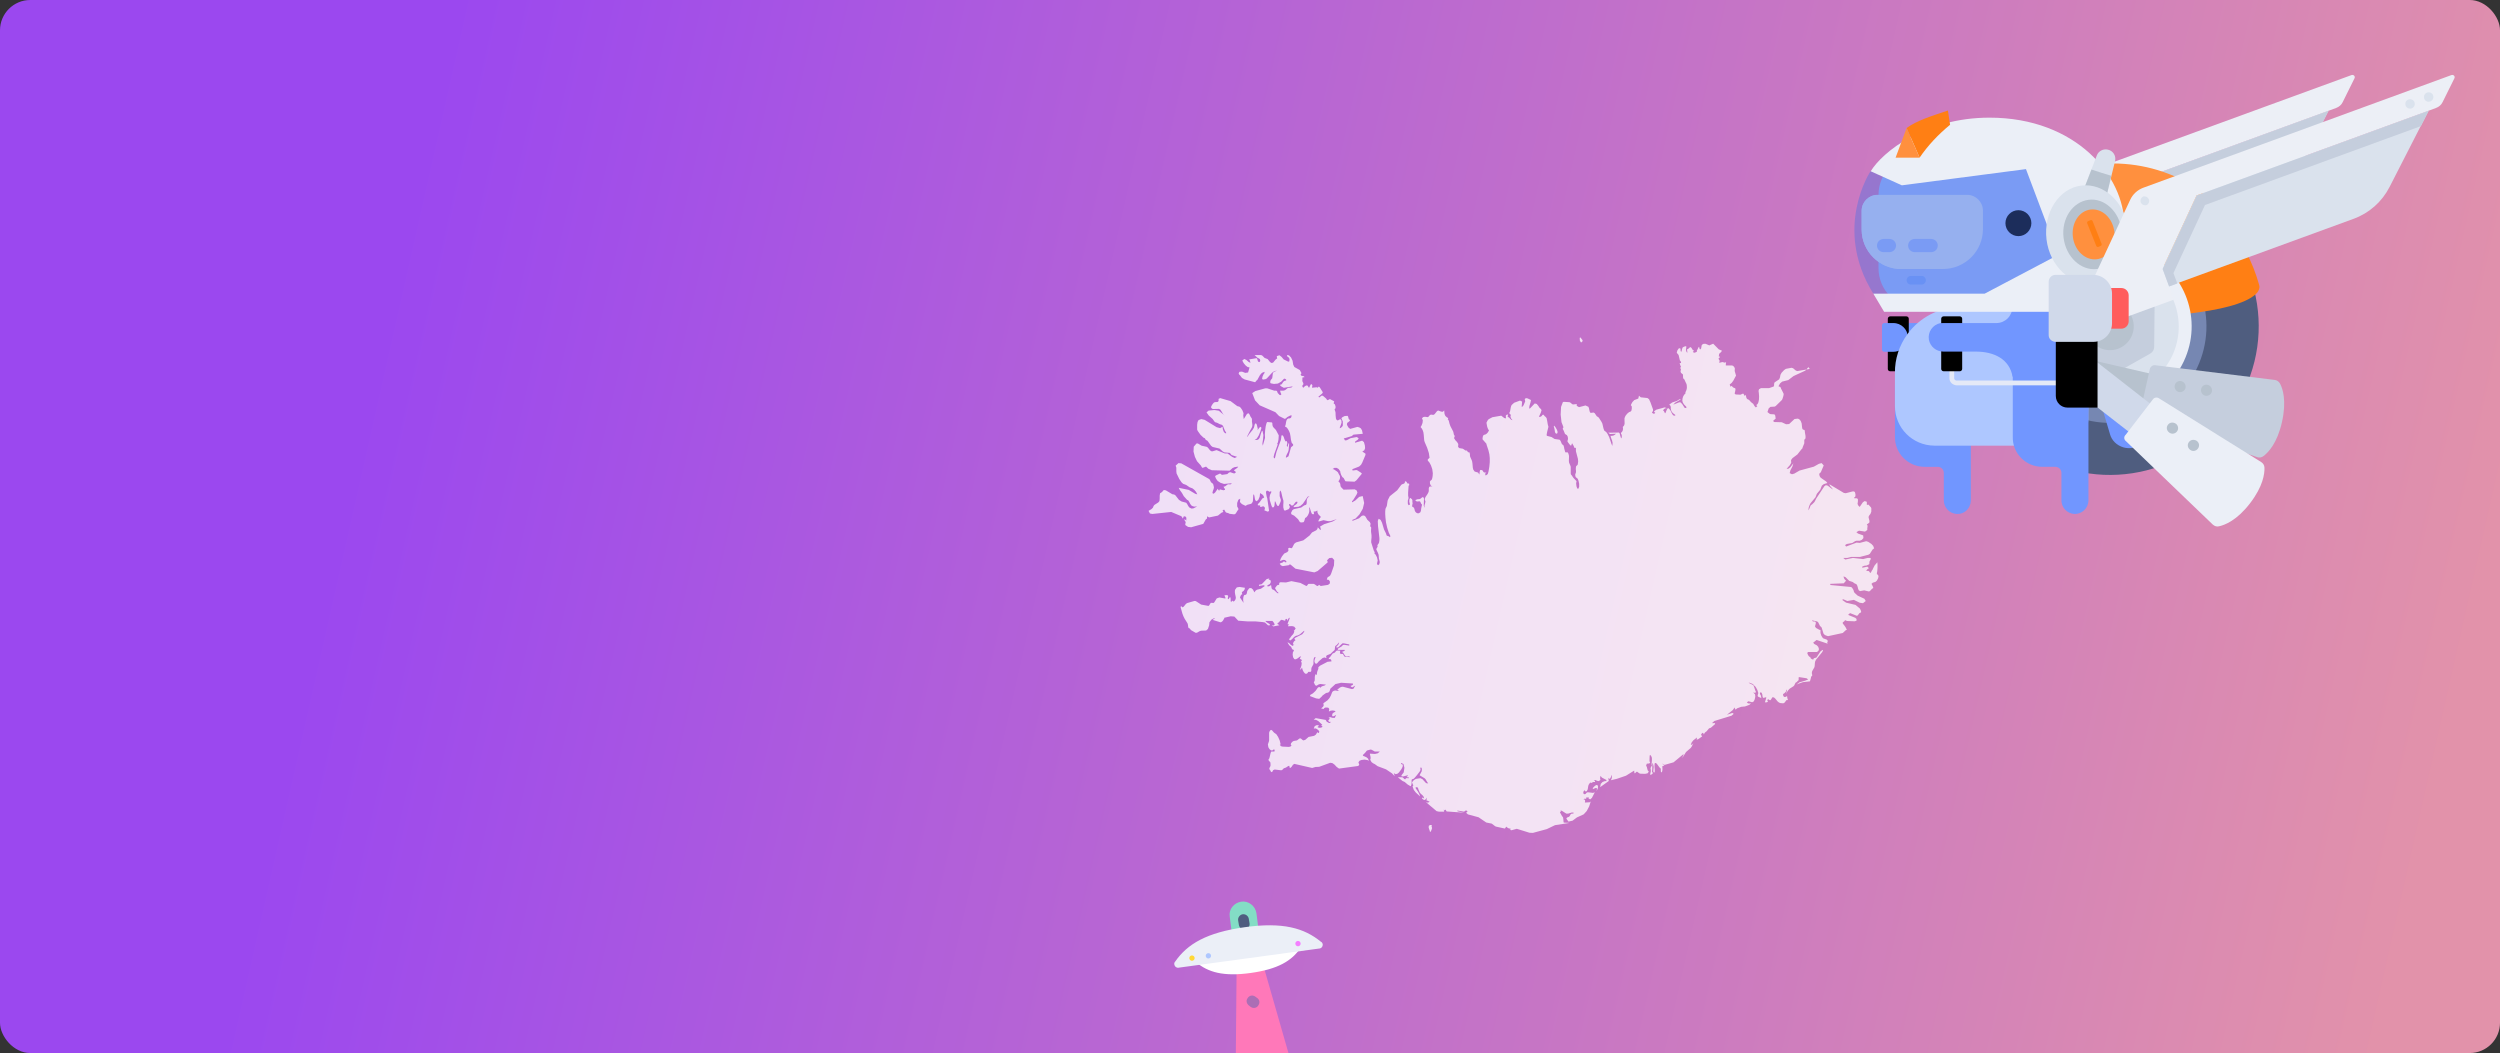 <svg width="660" height="278" viewBox="0 0 660 278" fill="none" xmlns="http://www.w3.org/2000/svg">
<rect x="0" y="0" width="660" height="278" fill="#333333" stroke="none"/>
<g clip-path="url(#clip0_2040_22903)">
<rect width="660" height="278" rx="8" fill="url(#paint0_linear_2040_22903)"/>
<path d="M333.508 254.85L326.462 255.756L326.261 278H340.151L333.508 254.85Z" fill="#FF78B9"/>
<path d="M330.185 256.864C322.938 257.87 318.912 256.662 315.792 254.045C315.49 253.743 315.389 253.341 315.691 252.938C315.792 252.737 315.993 252.636 316.194 252.636L342.666 249.113C343.069 249.013 343.472 249.315 343.472 249.717C343.472 249.918 343.472 250.12 343.371 250.22C341.056 253.643 337.432 255.857 330.185 256.864Z" fill="white"/>
<path d="M327.67 238.041C329.582 237.739 331.394 239.148 331.696 241.06L332.401 246.596L325.355 247.502L324.65 241.966C324.348 240.054 325.757 238.343 327.67 238.041Z" fill="#83DDC5"/>
<path d="M328.071 241.362C328.877 241.261 329.581 241.865 329.682 242.569L329.883 243.777C329.984 244.583 329.481 245.287 328.675 245.388C327.87 245.488 327.166 244.884 327.065 244.18L326.864 242.972C326.763 242.167 327.367 241.462 328.071 241.362Z" fill="#4F5D7F"/>
<path d="M328.575 244.785C318.51 246.194 313.477 249.214 310.256 253.844C309.854 254.247 309.954 254.851 310.357 255.253C310.659 255.454 310.961 255.555 311.263 255.454L348.203 250.422C348.807 250.422 349.209 249.918 349.209 249.415C349.209 249.113 349.008 248.711 348.706 248.61C344.277 244.986 338.641 243.376 328.575 244.785Z" fill="#EBEFF7"/>
<path d="M314.684 253.642C315.073 253.642 315.388 253.326 315.388 252.937C315.388 252.548 315.073 252.232 314.684 252.232C314.294 252.232 313.979 252.548 313.979 252.937C313.979 253.326 314.294 253.642 314.684 253.642Z" fill="#FFD836"/>
<path d="M319.013 253.038C319.402 253.038 319.718 252.723 319.718 252.333C319.718 251.944 319.402 251.629 319.013 251.629C318.624 251.629 318.309 251.944 318.309 252.333C318.309 252.723 318.624 253.038 319.013 253.038Z" fill="#AEC7FF"/>
<path d="M342.667 249.817C343.056 249.817 343.372 249.502 343.372 249.113C343.372 248.724 343.056 248.408 342.667 248.408C342.278 248.408 341.962 248.724 341.962 249.113C341.962 249.502 342.278 249.817 342.667 249.817Z" fill="#F47FFF"/>
<path opacity="0.45" d="M329.382 263.506C329.785 262.802 330.691 262.601 331.395 263.104L331.798 263.406C332.502 263.808 332.704 264.714 332.2 265.419C331.798 266.123 330.892 266.325 330.187 265.821L329.785 265.519C329.08 265.016 328.879 264.11 329.382 263.506Z" fill="#4762B0"/>
<path fill-rule="evenodd" clip-rule="evenodd" d="M553.464 51.608L614.712 29.232L604.437 49.325C602.44 53.264 599.015 56.289 594.905 57.773L546.158 75.639L544.445 71.016L553.464 51.608Z" fill="#DAE2ED"/>
<path fill-rule="evenodd" clip-rule="evenodd" d="M539.422 49.553L620.82 19.814C621.162 19.7 621.505 19.871 621.619 20.157C621.676 20.328 621.676 20.499 621.619 20.613L618.48 26.949C618.137 27.691 617.509 28.205 616.767 28.49L614.769 29.232L553.464 51.608L544.446 71.016L546.101 75.639L547.357 79.121L526.865 86.599L523.896 78.493L535.883 52.75C536.626 51.266 537.881 50.124 539.422 49.553Z" fill="#ECEFF6"/>
<path fill-rule="evenodd" clip-rule="evenodd" d="M544.502 71.016L553.521 51.608L614.769 29.232L612.714 33.285L555.69 54.12L547.356 72.1L548.383 74.84L546.214 75.582L544.502 71.016Z" fill="#C5CEDD"/>
<path fill-rule="evenodd" clip-rule="evenodd" d="M521.612 69.36C512.365 88.939 520.699 112.285 540.278 121.589C559.857 130.894 583.203 122.503 592.507 102.924C601.811 83.345 593.42 59.999 573.842 50.695C554.206 41.562 530.917 49.896 521.612 69.36Z" fill="#4F5D7F"/>
<path fill-rule="evenodd" clip-rule="evenodd" d="M534 75.297C528.006 88.026 533.429 103.209 546.158 109.203C558.887 115.196 574.07 109.773 580.064 97.044C586.057 84.315 580.635 69.132 567.906 63.138C555.234 57.202 540.107 62.625 534 75.297Z" fill="#7687B2"/>
<path fill-rule="evenodd" clip-rule="evenodd" d="M530.86 55.147C530.802 61.141 546.557 75.81 556.888 83.916C566.421 83.973 590.052 83.002 595.589 77.58C596.103 77.123 596.446 76.495 596.503 75.81C596.503 75.582 596.446 75.354 596.388 75.125C593.078 63.31 585.315 54.005 574.584 48.925C561.055 42.475 544.959 44.302 531.487 53.777C531.088 54.062 530.86 54.576 530.86 55.147Z" fill="#FF7F14"/>
<path fill-rule="evenodd" clip-rule="evenodd" d="M556.204 85.914C556.204 85.914 593.877 63.31 590.053 58.63C586.114 53.778 581.091 49.839 575.44 47.156C560.199 39.907 543.36 43.047 530.403 52.179C521.27 58.63 556.204 85.914 556.204 85.914Z" fill="#FF903E"/>
<path fill-rule="evenodd" clip-rule="evenodd" d="M537.539 76.952C532.459 87.74 537.025 100.583 547.813 105.664C558.602 110.744 571.445 106.177 576.525 95.389C581.605 84.601 577.039 71.758 566.25 66.677C555.462 61.654 542.676 66.221 537.539 76.952Z" fill="#EBEFF7"/>
<path fill-rule="evenodd" clip-rule="evenodd" d="M540.678 78.436C536.397 87.512 540.278 98.301 549.297 102.582C558.316 106.863 569.161 102.981 573.442 93.962C577.724 84.944 573.842 74.098 564.823 69.817C555.747 65.536 544.959 69.418 540.678 78.436Z" fill="#DAE2ED"/>
<path fill-rule="evenodd" clip-rule="evenodd" d="M567.848 78.494L558.031 72.614C557.403 72.272 556.661 72.272 556.09 72.614L546.101 78.208C545.473 78.551 545.073 79.236 545.073 79.921L544.959 91.394C544.959 92.079 545.301 92.764 545.929 93.106L555.747 98.986C556.375 99.328 557.117 99.328 557.688 98.986L567.677 93.335C568.305 92.992 568.705 92.307 568.705 91.622L568.819 80.149C568.819 79.521 568.419 78.836 567.848 78.494Z" fill="#C5CEDD"/>
<path fill-rule="evenodd" clip-rule="evenodd" d="M551.352 83.516C549.868 86.656 551.238 90.366 554.377 91.85C557.517 93.334 561.227 91.964 562.711 88.825C564.195 85.685 562.825 81.975 559.743 80.491C556.603 79.064 552.836 80.377 551.352 83.516Z" fill="#B7C2CE"/>
<path fill-rule="evenodd" clip-rule="evenodd" d="M508.141 123.245H511.566C512.422 123.245 513.164 123.93 513.164 124.843V131.978C513.107 133.919 514.591 135.574 516.589 135.689C518.587 135.803 520.185 134.262 520.299 132.264C520.299 132.15 520.299 132.093 520.299 131.978V101.954C520.299 99.785 518.587 97.958 516.361 97.958C516.361 97.958 516.361 97.958 516.304 97.958H504.202C502.033 97.958 500.264 99.728 500.264 101.897C500.264 101.897 500.264 101.897 500.264 101.954V115.311C500.207 119.706 503.746 123.245 508.141 123.245ZM499.921 85.286H506.771C506.771 87.798 506.771 90.309 506.771 92.821H500.036C500.093 90.366 500.093 87.798 499.921 85.286Z" fill="#7196FF"/>
<path fill-rule="evenodd" clip-rule="evenodd" d="M502.377 101.725H531.26C531.602 101.725 531.888 101.44 531.888 101.097C531.888 100.755 531.602 100.469 531.26 100.469H502.377C502.034 100.469 501.749 100.184 501.749 99.841V95.218C501.749 94.875 501.464 94.59 501.121 94.59C500.779 94.59 500.493 94.875 500.493 95.218V99.841C500.55 100.869 501.349 101.725 502.377 101.725Z" fill="#E4E9F7"/>
<path fill-rule="evenodd" clip-rule="evenodd" d="M499.009 98.015H503.29C503.633 98.015 503.918 97.73 503.918 97.387V84.144C503.918 83.802 503.633 83.517 503.29 83.517H499.009C498.667 83.517 498.381 83.802 498.381 84.144V97.387C498.381 97.73 498.61 98.015 499.009 98.015C498.952 98.015 498.952 98.015 499.009 98.015Z" fill="black"/>
<path fill-rule="evenodd" clip-rule="evenodd" d="M499.979 85.286H497.468C497.125 85.286 496.84 85.572 496.84 85.914C496.84 88.026 496.84 90.138 496.84 92.25C496.84 92.593 497.125 92.878 497.468 92.878H499.808C501.692 92.878 503.29 91.565 503.632 89.738C503.975 87.683 502.605 85.743 500.55 85.343C500.379 85.343 500.151 85.286 499.979 85.286Z" fill="#7196FF"/>
<path fill-rule="evenodd" clip-rule="evenodd" d="M513.107 98.015H517.388C517.731 98.015 518.016 97.73 518.016 97.387V84.144C518.016 83.802 517.731 83.517 517.388 83.517H513.107C512.765 83.517 512.479 83.802 512.479 84.144V97.387C512.479 97.73 512.765 98.015 513.107 98.015Z" fill="black"/>
<path fill-rule="evenodd" clip-rule="evenodd" d="M503.575 88.198C506.829 83.745 512.023 81.062 517.56 81.062H540.963C546.671 81.12 551.295 85.743 551.295 91.508V110.688C551.295 114.512 548.213 117.651 544.388 117.651H510.653C504.888 117.594 500.265 112.971 500.265 107.206V98.472C500.208 94.762 501.406 91.166 503.575 88.198Z" fill="#AEC7FF"/>
<path fill-rule="evenodd" clip-rule="evenodd" d="M533.885 81.062H540.906C546.671 81.12 551.295 85.743 551.295 91.508V108.176C551.295 112 548.213 115.14 544.388 115.14H533.828C533.999 103.838 533.999 92.422 533.885 81.062ZM556.147 105.893L563.453 108.062C566.25 108.861 567.848 111.715 567.049 114.512C566.25 117.309 563.396 118.907 560.599 118.108C558.83 117.594 557.46 116.281 557.003 114.512L554.834 107.206C554.663 106.692 554.948 106.064 555.462 105.893C555.69 105.836 555.918 105.836 556.147 105.893Z" fill="#7196FF"/>
<path fill-rule="evenodd" clip-rule="evenodd" d="M539.194 123.244H542.619C543.475 123.244 544.217 123.929 544.217 124.842V131.977C544.16 133.918 545.644 135.574 547.642 135.688C549.583 135.745 551.238 134.261 551.352 132.263C551.352 132.149 551.352 132.092 551.352 131.977V96.359C551.352 94.19 549.583 92.363 547.414 92.363H535.312C533.143 92.363 531.374 94.19 531.374 96.359V115.31C531.26 119.705 534.799 123.244 539.194 123.244Z" fill="#7196FF"/>
<path fill-rule="evenodd" clip-rule="evenodd" d="M516.532 101.725H545.415C545.758 101.725 546.043 101.439 546.043 101.097C546.043 100.755 545.758 100.469 545.415 100.469H516.532C516.19 100.469 515.904 100.184 515.904 99.841V95.218C515.961 94.875 515.676 94.59 515.333 94.533C514.991 94.476 514.706 94.761 514.648 95.103C514.648 95.161 514.648 95.161 514.648 95.218V99.841C514.648 100.869 515.505 101.668 516.532 101.725Z" fill="#E4E9F7"/>
<path fill-rule="evenodd" clip-rule="evenodd" d="M513.107 98.015H517.388C517.731 98.015 518.016 97.73 518.016 97.387V84.144C518.016 83.802 517.731 83.517 517.388 83.517H513.107C512.765 83.517 512.479 83.802 512.479 84.144V97.387C512.479 97.73 512.765 98.015 513.107 98.015Z" fill="black"/>
<path fill-rule="evenodd" clip-rule="evenodd" d="M512.937 85.287H527.036C529.376 85.287 531.26 83.403 531.26 81.062H540.108V99.443H531.317C530.518 94.819 526.465 92.821 521.613 92.821H513.051C511.168 92.821 509.569 91.508 509.227 89.682C508.884 87.627 510.254 85.686 512.309 85.287C512.48 85.344 512.709 85.287 512.937 85.287Z" fill="#7196FF"/>
<path fill-rule="evenodd" clip-rule="evenodd" d="M545.359 81.29H513.166C507.4 81.29 502.72 76.61 502.72 70.844V51.437C502.777 45.672 507.4 40.991 513.166 40.991H545.359C551.124 40.991 555.748 45.672 555.805 51.437V70.844C555.748 76.61 551.124 81.29 545.359 81.29Z" fill="#80A7FF"/>
<path fill-rule="evenodd" clip-rule="evenodd" d="M538.566 81.29H506.373C500.607 81.29 495.927 76.609 495.927 70.787V51.379C495.984 45.614 500.607 40.991 506.373 40.934H538.566C544.331 40.934 549.012 45.614 549.012 51.379V70.787C549.012 76.609 544.331 81.29 538.566 81.29Z" fill="#9CB8FF"/>
<path fill-rule="evenodd" clip-rule="evenodd" d="M552.665 68.447H544.959V49.61H552.665C556.489 49.61 559.629 52.75 559.629 56.574V61.483C559.629 65.308 556.489 68.447 552.665 68.447Z" fill="#9CB8FF"/>
<path fill-rule="evenodd" clip-rule="evenodd" d="M544.959 64.223V53.777C544.959 53.377 545.244 53.092 545.644 53.092H552.608C554.549 53.092 556.09 54.633 556.09 56.574V61.483C556.09 63.423 554.549 64.965 552.608 64.965H545.644C545.301 64.965 544.959 64.622 544.959 64.223C544.959 64.28 544.959 64.223 544.959 64.223Z" fill="#80A7FF"/>
<path fill-rule="evenodd" clip-rule="evenodd" d="M532.858 62.339C530.974 62.339 529.433 60.798 529.433 58.914C529.433 57.03 530.974 55.489 532.858 55.489C534.742 55.489 536.283 57.03 536.283 58.914C536.283 60.798 534.742 62.339 532.858 62.339Z" fill="black"/>
<path fill-rule="evenodd" clip-rule="evenodd" d="M495.641 51.437H519.33C521.613 51.437 523.497 53.32 523.497 55.603V60.512C523.497 66.278 518.816 70.958 513.051 71.015H501.92C496.155 71.015 491.474 66.335 491.474 60.569V55.66C491.474 53.32 493.358 51.437 495.641 51.437Z" fill="#CBDAF7"/>
<path fill-rule="evenodd" clip-rule="evenodd" d="M508.199 71.016H501.92C496.155 71.016 491.474 66.335 491.474 60.57V55.661C491.474 53.378 493.358 51.494 495.641 51.494H514.421C516.704 51.494 518.588 53.378 518.588 55.661V60.57C518.588 66.278 513.964 70.959 508.199 71.016Z" fill="#CBDAF7"/>
<path fill-rule="evenodd" clip-rule="evenodd" d="M505.402 63.082H509.911C510.881 63.139 511.623 63.938 511.566 64.909C511.509 65.822 510.824 66.507 509.911 66.564H505.402C504.431 66.507 503.689 65.708 503.746 64.737C503.803 63.824 504.488 63.139 505.402 63.082ZM497.182 63.082H498.894C499.865 63.139 500.607 63.938 500.55 64.909C500.493 65.822 499.808 66.507 498.894 66.564H497.182C496.211 66.507 495.469 65.708 495.527 64.737C495.584 63.824 496.326 63.139 497.182 63.082Z" fill="#9CB8FF"/>
<path fill-rule="evenodd" clip-rule="evenodd" d="M507.286 75.126H504.489C503.861 75.126 503.348 74.612 503.348 73.984C503.348 73.356 503.861 72.843 504.489 72.843H507.286C507.914 72.843 508.428 73.356 508.428 73.984C508.428 74.612 507.914 75.126 507.286 75.126Z" fill="#80A7FF"/>
<path opacity="0.4" fill-rule="evenodd" clip-rule="evenodd" d="M493.815 45.215C493.815 45.215 483.768 60.227 494.557 77.522L500.664 81.061L540.05 79.349L549.64 66.563L540.05 40.934H506.372L493.815 45.215Z" fill="#4871E5"/>
<path fill-rule="evenodd" clip-rule="evenodd" d="M525.209 31.06C548.155 31.06 560.827 46.586 560.827 59.429C560.827 72.272 545.815 73.414 542.276 64.338L534.855 44.645L502.091 48.926L493.871 45.216C496.896 40.193 508.198 31.06 525.209 31.06Z" fill="#EBEFF7"/>
<path fill-rule="evenodd" clip-rule="evenodd" d="M544.73 66.564L523.953 77.523H494.556L497.41 82.318H545.301L549.468 72.842L544.73 66.564Z" fill="#EBEFF7"/>
<path fill-rule="evenodd" clip-rule="evenodd" d="M549.525 51.494L555.69 53.435L558.373 42.532C558.715 41.162 557.859 39.792 556.489 39.507C555.291 39.222 554.035 39.849 553.578 40.991L549.525 51.494Z" fill="#DAE2ED"/>
<path fill-rule="evenodd" clip-rule="evenodd" d="M557.403 46.414L555.69 53.492L549.525 51.551L552.151 44.759C553.864 45.33 555.633 45.9 557.403 46.414Z" fill="#B7C2CE"/>
<path fill-rule="evenodd" clip-rule="evenodd" d="M545.872 103.209L569.846 108.746L571.901 99.613L547.927 94.076L545.872 103.209Z" fill="#B7C2CE"/>
<path fill-rule="evenodd" clip-rule="evenodd" d="M565.794 110.344L595.875 120.676C596.446 120.904 597.074 120.79 597.588 120.391C598.844 119.42 601.184 117.023 602.44 111.429C603.695 105.835 602.668 102.638 601.926 101.268C601.641 100.755 601.127 100.355 600.499 100.298L568.933 96.416C568.305 96.359 567.734 96.759 567.563 97.387L564.995 108.917C564.88 109.545 565.223 110.116 565.794 110.344Z" fill="#C5CEDD"/>
<path fill-rule="evenodd" clip-rule="evenodd" d="M574.127 101.725C573.956 102.524 574.47 103.323 575.212 103.494C576.011 103.666 576.81 103.152 576.981 102.41C577.153 101.611 576.639 100.812 575.897 100.64C575.098 100.412 574.299 100.926 574.127 101.725ZM581.091 102.695C580.92 103.494 581.434 104.294 582.176 104.465C582.975 104.636 583.774 104.122 583.945 103.38C584.116 102.581 583.603 101.782 582.861 101.611C582.062 101.382 581.262 101.896 581.091 102.695C581.034 102.695 581.034 102.695 581.091 102.695Z" fill="#B7C2CE"/>
<path fill-rule="evenodd" clip-rule="evenodd" d="M546.157 101.669L565.451 116.681L571.159 109.317L551.865 94.248L546.157 101.669Z" fill="#D0D9EA"/>
<path fill-rule="evenodd" clip-rule="evenodd" d="M561.171 116.395L584.174 138.485C584.631 138.885 585.202 139.113 585.83 138.942C587.371 138.599 590.51 137.401 593.992 132.891C597.474 128.382 597.874 125.014 597.817 123.473C597.817 122.845 597.474 122.331 596.961 121.989L569.961 105.15C569.448 104.807 568.706 104.922 568.363 105.435L561.171 114.797C560.657 115.253 560.714 115.995 561.171 116.395Z" fill="#EBEFF7"/>
<path fill-rule="evenodd" clip-rule="evenodd" d="M572.357 112.113C571.844 112.741 571.958 113.655 572.643 114.168C573.271 114.682 574.184 114.568 574.698 113.94C575.211 113.312 575.097 112.399 574.469 111.885C573.727 111.371 572.814 111.485 572.357 112.113ZM577.894 116.68C577.38 117.308 577.495 118.221 578.18 118.735C578.808 119.248 579.721 119.134 580.235 118.449C580.748 117.764 580.634 116.908 579.949 116.394C579.264 115.938 578.351 116.052 577.894 116.68Z" fill="#B7C2CE"/>
<path fill-rule="evenodd" clip-rule="evenodd" d="M540.278 63.196C541.134 70.274 546.671 75.468 552.664 74.726C558.658 73.984 562.767 67.648 561.854 60.513C560.941 53.378 555.461 48.298 549.525 48.983C543.588 49.668 539.421 56.118 540.278 63.196Z" fill="#DAE2ED"/>
<path fill-rule="evenodd" clip-rule="evenodd" d="M544.788 62.796C545.416 67.82 549.354 71.53 553.578 71.016C557.802 70.502 560.771 65.993 560.143 60.913C559.515 55.833 555.576 52.179 551.352 52.75C547.128 53.321 544.16 57.773 544.788 62.796Z" fill="#B7C2CE"/>
<path fill-rule="evenodd" clip-rule="evenodd" d="M547.242 62.567C547.698 66.163 550.495 68.789 553.521 68.446C556.546 68.104 558.658 64.85 558.201 61.197C557.745 57.544 554.948 54.975 551.922 55.318C548.897 55.66 546.785 58.914 547.242 62.567Z" fill="#FF903E"/>
<path fill-rule="evenodd" clip-rule="evenodd" d="M553.921 65.194L554.606 64.908C554.777 64.851 554.891 64.623 554.834 64.394L552.437 58.344C552.379 58.172 552.151 58.058 551.923 58.115L551.238 58.401C551.067 58.458 550.952 58.686 551.009 58.915L553.407 64.908C553.521 65.136 553.749 65.251 553.921 65.194Z" fill="#FF7F14"/>
<path fill-rule="evenodd" clip-rule="evenodd" d="M545.815 107.605H553.75V81.062H542.733V104.523C542.733 106.235 544.103 107.605 545.815 107.605Z" fill="black"/>
<path fill-rule="evenodd" clip-rule="evenodd" d="M579.892 51.608L641.14 29.232L630.865 49.325C628.867 53.264 625.442 56.289 621.333 57.773L572.585 75.582L570.873 70.959L579.892 51.608Z" fill="#DAE2ED"/>
<path fill-rule="evenodd" clip-rule="evenodd" d="M565.851 49.553L647.192 19.814C647.534 19.7 647.877 19.871 647.991 20.157C648.048 20.328 648.048 20.499 647.991 20.613L644.851 26.949C644.509 27.691 643.881 28.205 643.139 28.49L641.141 29.232L579.893 51.608L570.874 71.016L572.587 75.639L573.843 79.121L553.351 86.599L550.382 78.493L562.369 52.75C563.054 51.266 564.31 50.124 565.851 49.553Z" fill="#ECEFF6"/>
<path fill-rule="evenodd" clip-rule="evenodd" d="M570.931 71.016L579.949 51.608L641.197 29.232L639.142 33.285L582.119 54.12L573.785 72.1L574.812 74.84L572.643 75.639L570.931 71.016Z" fill="#C5CEDD"/>
<path fill-rule="evenodd" clip-rule="evenodd" d="M641.597 26.779C642.225 26.55 642.567 25.865 642.339 25.18C642.111 24.552 641.426 24.21 640.741 24.438C640.113 24.666 639.77 25.352 639.999 26.036C640.227 26.721 640.912 27.007 641.597 26.779ZM636.688 28.605C637.316 28.377 637.659 27.692 637.43 27.007C637.202 26.379 636.517 26.036 635.832 26.265C635.147 26.493 634.862 27.178 635.09 27.863C635.318 28.491 636.003 28.833 636.688 28.605ZM566.764 54.12C567.335 53.778 567.563 53.036 567.221 52.465C566.935 52.008 566.421 51.78 565.908 51.837C565.28 52.065 564.937 52.807 565.166 53.435C565.451 54.063 566.136 54.349 566.764 54.12Z" fill="#DAE2ED"/>
<path fill-rule="evenodd" clip-rule="evenodd" d="M547.3 86.77H560.029C561.113 86.77 561.969 85.857 561.969 84.829V77.98C561.969 76.895 561.113 76.039 560.029 76.039H547.3C546.215 76.039 545.359 76.952 545.359 77.98V84.829C545.359 85.914 546.215 86.77 547.3 86.77Z" fill="#FF5C5C"/>
<path fill-rule="evenodd" clip-rule="evenodd" d="M542.676 90.252H552.665C555.405 90.252 557.574 88.026 557.574 85.343V77.523C557.574 74.783 555.348 72.614 552.665 72.557H542.676C541.648 72.557 540.849 73.413 540.849 74.383V88.368C540.792 89.395 541.591 90.195 542.676 90.252C542.619 90.252 542.619 90.252 542.676 90.252Z" fill="#D0D9EA"/>
<path fill-rule="evenodd" clip-rule="evenodd" d="M514.25 29.175L514.821 32.942C511.739 35.454 508.999 38.365 506.773 41.618L503.348 33.798C506.088 31.8 509.855 30.659 514.25 29.175Z" fill="#FF7F14"/>
<path fill-rule="evenodd" clip-rule="evenodd" d="M506.772 41.619L503.347 33.799L500.436 41.619H506.772Z" fill="#FF903E"/>
<path opacity="0.8" d="M477.416 96.928L476.598 97.847L473.493 99.277L472.104 100.34L470.489 100.748L469.938 101.218L469.509 101.974L469.938 102.138L470.142 102.362L470.224 102.71L470.306 102.792L470.694 103.568L470.775 103.752L470.898 103.997L470.816 104.508L470.592 105.243L470.449 105.57L468.773 107.205L468.487 107.348L467.404 107.409L466.934 107.818L466.607 108.778L467.139 109.207L467.404 109.33L468.446 109.391L468.671 109.718L468.773 110.535L468.589 110.658L468.262 110.985L468.058 111.128L468.426 111.414L470.387 111.475L471.531 112.006L472.328 111.945L473.758 110.617L474.657 110.515L475.046 110.719L475.393 111.128L475.638 111.781L475.74 112.762L475.842 113.273L476.088 113.436L476.333 113.498L476.455 113.661L476.496 114.151L476.66 115.112V115.582L476.639 115.765L476.415 115.99L476.333 116.174V116.378V116.848V117.032L475.904 118.074L475.842 118.36L475.638 118.544L474.514 119.974L473.227 120.935L472.839 121.445L472.88 122.181L472.533 122.794L471.654 123.775L472.165 123.734L472.635 123.366L473.452 122.304L473.186 123.182L472.676 124.142L472.471 124.898L473.084 125.205L473.718 125.021L475.087 124.224L478.846 123.203L480.194 122.447L480.909 122.263L481.461 122.876L480.705 124.653L480.276 125.082L480.317 125.45L480.44 125.797L480.521 125.94L480.603 126.042L480.991 126.349L482.094 127.105L482.421 127.514L481.482 127.8L480.971 128.208L480.542 129.291L479.643 130.374L479.295 131.273L477.967 132.867L477.702 133.398L477.497 134.031L477.395 134.726L477.62 134.399L477.988 133.48L478.172 133.296L478.376 133.173L478.968 132.581L479.152 132.295L479.479 131.62L481.645 128.351L482.033 128.086L482.503 128.208L483.892 129.25L483.627 128.842L483.136 128.29L482.932 127.82L486.773 130.129L487.264 130.211L489.184 129.72L489.511 129.761L489.715 129.965L489.838 130.476V130.905L489.756 131.191L489.532 131.273V131.539H490.083L490.328 131.6L490.492 131.845V132.131L490.471 132.519L490.39 133.01L490.512 133.316L490.655 133.541L490.962 133.827L491.779 132.621L492.228 132.295L492.76 132.417L492.841 132.601V132.867V133.112V133.255L492.964 133.296L493.209 133.214L493.311 133.255L493.924 133.949L494.026 134.154V135.073L493.802 135.666L493.475 136.074L493.291 136.463L493.332 136.708L493.536 137.505V137.872L493.434 138.036L492.841 138.465L493.025 138.73V139.057L492.964 139.446V139.915L492.371 140.344L490.778 140.099L490.083 140.488L490.512 140.855L491.881 141.346L491.942 142.04L491.534 142.51L490.982 142.755H490.104L489.736 142.878L489 143.348L487.55 143.614L487.1 143.9L487.366 144.288L490.144 143.246L490.982 143.327L492.678 142.878L493.209 143.041L494.067 143.614L494.517 144.104L494.68 144.533L494.762 144.758L494.353 145.085L493.638 146.208L493.25 146.453L491.043 147.026H488.714L487.693 147.291H486.61L487.141 147.72L489.164 147.291L491.861 147.598L493.066 147.291H493.72L493.904 147.434L493.822 147.741L493.557 148.19L493.516 148.456V148.64V148.803L493.434 148.987L492.78 149.293L492.188 149.355L491.636 149.58V149.886L492.984 149.6L493.291 149.886V150.131L493.127 150.172L492.964 150.295L492.821 150.478L492.698 150.724H493.25L493.413 150.805L493.557 150.989L493.659 151.173L493.74 151.255L493.924 151.132L494.21 150.56L494.353 150.438L494.394 150.274L494.905 149.273L495.62 148.435L495.661 149.048V149.927L495.6 150.765L495.497 151.255V151.561L495.824 151.807L495.927 152.195L495.804 152.706L495.497 153.278L495.15 153.604L494.415 153.829L494.067 154.136L494.374 154.708L494.537 155.096L494.496 155.28L494.231 155.423L493.679 156.015L493.413 156.158L492.147 155.852L491.064 156.056L490.717 155.852L490.553 155.464L490.41 154.892L490.226 154.381L489.961 154.156L489.675 154.054L489.102 153.645L488.183 153.339L487.223 152.379L486.692 152.154L486.794 152.603L486.978 152.93L487.182 153.155L487.386 153.278L486.753 153.993L483.198 154.136V154.442L488.714 154.973L488.898 155.137L489.143 155.443L489.348 155.852L489.45 156.261L489.593 156.485L490.41 157.241L492.208 158.079L492.555 158.671L491.82 159.244L490.962 159.121L489.429 158.365L487.693 158.671L486.63 158.202L486.324 158.365L487.366 159.101L489.858 159.693L490.982 160.633L491.125 160.878L491.289 161.246L491.35 161.593L491.166 161.757L490.88 161.879L490.451 162.451L490.226 162.574L488.408 161.859L487.897 162.329L489.797 163.105L490.124 163.412V163.861L489.634 164.025L487.631 163.943L487.08 163.718L486.978 163.922L486.835 164.065L486.487 164.29V164.597L487.018 165.271L487.304 165.72L487.57 166.272L487.284 166.374L486.487 167.11L482.605 167.947L481.972 167.743L481.625 167.518L481.4 167.253L480.909 165.659L480.46 165.21L479.99 164.27L479.724 164.065L478.356 163.759L478.519 163.984L478.703 164.065H479.111L479.357 164.249V164.678L479.214 165.148L479.173 165.434L479.438 165.782L480.317 166.272L480.603 166.313V167.11L480.807 167.763L481.134 168.315L481.359 168.54L482.238 168.846L482.564 169.194L482.381 169.643L482.503 169.929L479.581 168.949L478.682 169.664L478.968 170.011L479.663 170.379L480.01 170.767L480.174 171.216V171.605L479.97 171.911L479.643 172.136H477.314L477.109 172.401L477.334 172.953L477.681 173.403H477.865L478.049 173.811L478.417 174.077H478.764L478.825 173.791L479.541 173.586L480.623 171.952L481.175 171.564L481.277 171.768L481.012 172.218L479.418 174.179L479.193 174.649L479.132 175.017L479.071 175.854L478.989 176.181L478.417 177.182L478.335 177.55V177.795L478.376 177.938L478.417 178.224V178.367L478.315 178.49L478.213 178.551L478.131 178.674L478.09 178.919L478.049 179.103L477.865 179.736L477.804 179.879L475.985 180.084L474.719 180.533L474.269 180.737L475.025 180.145L476.578 179.695L477.375 179.369L476.925 179.062L474.984 178.756L474.841 178.817V178.98V179.512L474.78 179.634L474.657 179.716L474.29 180.104L474.085 180.186L474.004 180.288L473.656 180.983L473.452 181.187L472.492 181.8L472.104 182.209L471.756 182.699L471.531 183.189L471.634 182.719L471.695 182.515L471.777 182.352V182.086H471.654L471.531 182.495L471.266 182.842L470.98 183.087L470.775 183.189L470.714 183.312L470.755 183.598L470.898 183.884L471.082 184.006L471.45 183.966L471.613 183.884L471.777 183.72L471.858 184.293L472.022 184.824H471.634L471.123 185.498L470.775 185.682L469.958 185.6L469.611 185.437L469.264 185.151L468.712 184.476L468.385 184.17L468.017 184.047L467.854 184.17L467.527 184.701L467.363 184.865L467.159 184.824L466.955 184.66L466.75 184.599L466.526 184.865L466.75 185.151L466.567 185.355L466.362 185.416H465.933L466.281 184.293V184.047L465.708 184.211H465.443L465.32 183.904L465.239 183.291L465.055 182.883L464.83 182.74L464.626 182.944V183.23L464.769 183.434L464.871 183.639L464.932 183.925L464.993 184.333L464.748 184.17L464.258 183.986L464.033 183.782V183.537L464.197 182.964L463.931 182.127L463.502 181.35L463.134 181.003L462.766 180.594L462.072 180.308L461.622 180.186L461.929 180.431L462.521 180.697L462.889 180.88L463.073 181.33L463.4 182.311L463.563 182.658L463.42 182.883L463.277 182.944L463.134 182.862L462.991 182.658V182.964L463.338 183.291L463.4 183.904L463.257 184.599L462.991 185.171L462.562 185.396L461.581 185.13L461.173 185.416L461.418 185.641L461.683 185.723H462.256L461.806 186.09L460.682 186.499L459.681 186.601L458.619 186.989L458.169 187.357L458.088 187.153L457.985 186.969L457.945 186.765L457.454 187.459L455.901 188.706L457.352 188.215L457.699 188.461L457.107 188.951L452.591 190.34L451.958 190.912H452.775V191.157L451.672 192.118L451.304 192.24L451.141 192.342L450.548 193.058L450.14 193.364L449.976 193.568L449.833 193.916L449.649 193.528L449.465 193.466L449.282 193.63L449.098 193.916V194.181H449.343V194.426L448.301 195.162L447.913 195.264L448.015 194.692L447.075 195.407L446.626 195.959L446.36 196.613H446.646L446.871 196.408L447.055 196.184L446.605 197.103L446.36 197.45L445.114 198.533L444.276 199.861L443.724 200.147L443.949 200.025L444.174 199.841L444.358 199.534L444.46 199.064L441.824 201.251L439.475 201.925L439.127 201.823L438.821 201.496L438.964 201.741L439.107 201.904L439.27 202.007H439.434L439.107 202.231L438.821 202.313L438.882 202.722V203.273L438.78 203.743L438.576 203.927L438.494 203.805L438.453 203.539V203.008L438.412 202.885L438.106 202.599L437.452 201.7L437.268 201.516L436.982 201.414L436.839 201.537L436.798 201.884V202.476L436.859 203.212V203.723L436.737 203.968L436.512 203.825L436.471 203.478L436.573 202.476L436.512 202.129L436.389 201.659L436.267 201.414L436.205 201.68V202.742L436.185 203.232L436.103 203.682L436.328 204.05L436.246 204.315L435.96 204.479L435.613 204.54L435.817 203.641V203.253L435.736 202.926L435.817 202.579L435.858 202.415L435.919 202.354L436.083 202.252V202.027L436.042 201.823H436.001L436.103 200.76V200.188L436.062 199.943L436.001 199.78L435.817 199.473L435.613 199.289L435.511 199.514L435.47 200.535V200.965L435.654 201.312L435.368 201.577H435.041L434.755 201.618L434.571 202.109L434.775 202.517L434.877 202.967L435 203.396L435.286 203.702L434.959 204.152L434.305 204.295L433.059 204.254L432.793 204.172L432.16 203.702L431.915 203.866L431.67 204.131H431.486L431.425 203.437L429.259 204.785L426.868 205.603L425.234 205.991L425.418 205.705L425.52 205.357V204.928L425.418 204.54L425.295 205.112L425.091 205.5L424.846 205.623L424.58 205.357L424.621 205.582V205.684V205.766L424.703 205.909V206.195L422.435 207.809L422.598 206.951L423.048 206.461L423.599 206.236L424.09 206.195V205.909L422.925 205.296L422.516 204.826L422.435 205.357V205.582L422.516 205.909L422.067 206.215L421.638 206.134L421.209 205.929H420.739L421.086 206.195V206.44H420.637L420.432 206.501L420.249 206.726L419.962 206.563L419.636 206.808L419.37 207.237L419.268 207.666L419.166 208.361L418.92 208.851L418.614 208.974L418.287 208.606L418.062 208.933L417.981 209.28L418.062 209.566L418.348 209.689L418.573 209.607L418.92 209.239L419.186 209.158L420.555 209.321L421.025 209.158L420.269 210.629L419.819 211.037L419.35 210.772L419.411 210.69H419.431L419.472 210.526H418.757V210.894L418.287 210.853L418.021 211.078H418.246L418.41 211.16L418.471 211.425L418.41 211.875L419.717 211.793L419.962 211.568L419.533 212.897L418.9 214.102L418.103 214.981L416.305 215.798L415.161 216.656L414.078 216.901L413.506 216.104L413.731 215.818L414.221 215.634L414.405 215.43L414.63 215.001L414.855 214.817L415.406 214.776V214.511H414.916L413.976 214.797H413.506L412.321 214.041L411.974 213.959L412.076 214.245L411.953 214.306L411.892 214.368L411.831 214.511L411.994 214.756L412.362 215.43L412.485 215.573L412.648 215.818L412.73 216.37L412.771 216.922L412.832 217.167L413.567 217.208H413.976L414.262 217.269L410.523 217.841L408.357 218.883L404.68 219.884L403.781 219.843L400.43 218.801L399.02 219.189L398.509 219.046H398.693L398.775 218.965L398.857 218.801L398.223 218.658L397.917 218.474L397.651 218.229L397.304 218.74L394.954 218.229L394.73 218.127L393.81 217.432L392.38 217.146L390.337 215.757L387.538 215.001L386.986 214.511L387.231 214.47L387.374 214.327V214.143L387.129 213.979H386.925L386.639 214.204L386.414 214.265L384.739 213.979L384.78 214.184L386.537 214.551L381.919 214.225L381.613 213.734L381.531 213.775L381.49 213.836L381.449 213.918L381.388 214L381.306 213.836L381.265 213.796L381.143 213.755L381.265 214.286H379.917L379.263 214.143L376.607 211.895L376.341 211.568L376.587 211.793L376.873 211.895L377.159 211.834L377.424 211.589L377.2 211.548L376.811 211.364L376.587 211.323L376.668 210.71L376.709 210.547L376.382 211.017L376.096 211.201L375.79 211.119L375.402 210.792V210.547L375.994 210.792L375.769 210.2L375.442 209.852L375.095 209.566L374.789 209.178L374.503 208.524L374.36 208.054L374.155 207.809L373.726 207.85V208.095L374.339 208.974L374.686 209.627L374.932 210.281L373.767 209.219L373.236 208.524L372.909 207.605L372.97 207.543L373.134 207.319L373.011 207.135L372.766 206.522L373.256 205.95L373.808 205.623L374.972 205.439L375.524 205.705L376.484 206.747L377.056 206.828L376.77 206.44L376.341 205.705L376.096 205.459L374.768 204.663L375.299 203.682L375.381 203.294L375.32 202.742L375.115 202.599L374.952 202.742L375.013 203.049V203.294L374.809 203.682L374.053 204.663L373.563 205.235L373.236 205.582L372.807 205.725L372.664 205.889V206.256V206.706L372.623 207.094L372.48 207.482L372.398 207.564L371.622 207.114L370.845 206.44L370.253 206.175L369.027 205.194H370.171L370.375 205.296L370.804 205.705H371.07L371.111 205.5L371.336 205.419L371.908 205.459V205.194H371.417V204.928H371.479H371.601H371.663V204.663L370.416 204.99L369.987 204.928V204.683L370.58 203.907L370.764 202.701L370.518 201.68L369.865 201.434V201.68L370.355 201.884L370.294 202.436L369.967 203.069L369.313 203.948L368.904 204.274L368.434 204.377L367.964 204.111L368.148 204.765L368.21 204.928L367.495 204.172L365.921 203.11L363.694 202.272L362.938 201.721L362.509 201.516L362.08 201.189L361.733 200.576L361.835 200.27V199.882L361.631 198.962L363 199.044L363.756 198.86L364.266 198.411H362.959L362.121 197.941L361.815 197.879L360.916 198.125L360.732 198.288L360.568 198.533L360.017 199.126L359.812 199.269V199.514L360.711 199.902L361.161 200.27L361.386 200.862L361.018 200.658L360.221 200.535L359.404 200.638L358.913 200.842L358.627 201.251L358.852 201.945H358.77L358.709 202.027L358.668 202.129L358.607 202.211L353.499 202.906L352.886 202.476L352.294 201.843L351.742 201.455L351.17 201.373L348.269 202.436L347.553 202.476H347.308L346.409 202.742L341.69 201.659L341.322 201.925L340.995 202.415L340.668 202.742L340.3 202.476L340.546 202.211H340.137L339.483 202.64L338.931 202.824L338.605 203.171L338.4 203.314L338.216 203.355L336.521 203.151L336.132 203.314L336.051 203.416L335.969 203.6L335.867 203.764L335.724 203.845L335.519 203.723L335.254 203.192L335.07 203.069L335.172 202.66L335.315 202.415L335.417 202.15V201.7L335.376 201.271L335.233 201.087L335.049 200.924L334.845 200.597L335.111 200.188L335.458 198.738L335.622 198.411H336.398L336.521 198.268L336.439 197.859H336.255L335.846 198.145L335.519 198.063L335.152 197.777L334.845 197.266L334.723 196.511L334.988 195.755L335.049 195.428V194.978V194.14V193.773V193.446L335.152 193.119L335.335 192.833L335.56 192.69L335.805 192.792L336.337 193.405L336.95 193.834L337.42 194.549L337.849 195.509L338.094 196.551H337.849L338.135 196.98L338.564 197.103L340.259 197.185L340.689 197.083L340.954 196.817L340.75 196.531L340.852 196.204L341.097 195.918L341.301 195.734L341.567 195.612L342.405 195.469L343.038 194.978L343.242 194.917L343.467 194.999L343.917 195.387L344.141 195.469L344.611 195.305L345.469 194.549L346.92 194.263L347.39 193.936L347.799 193.262L347.942 193.487L348.064 193.528L348.166 193.446L348.269 193.262V193.017L347.962 192.69L347.533 192.383L347.124 192.261L346.838 192.445L347.022 191.791L347.451 191.484L347.942 191.444L348.269 191.627L348.126 191.668L347.799 191.934L348.105 192.097L348.452 192.138L348.8 192.077L349.086 191.934V191.627H348.739L348.984 191.403L349.086 191.341L348.003 190.34L347.41 190.034L346.818 189.993L347.349 189.584L349.964 190.054L350.087 190.218L350.169 190.402L350.271 190.545L350.823 190.851H351.109L351.374 190.545L351.17 190.585H350.986L350.802 190.463L350.639 190.279L350.843 189.972L350.966 189.85L351.109 189.748L350.741 189.482L351.19 189.319L351.803 189.523H352.028H352.375L352.743 188.726L352.13 189.073L351.803 189.114L351.66 188.849L351.783 188.379L352.069 188.134L352.62 187.848L352.273 187.623L351.742 187.562L351.211 187.643L350.823 187.848L350.925 187.173L350.72 186.867L350.373 186.785H349.883L349.719 186.867L349.556 186.989L349.433 187.173L348.779 187.03L349.29 186.581L349.454 186.254L349.372 185.661L350.434 184.905L350.966 184.313L351.354 183.618L351.66 182.801L351.824 182.556L352.13 182.372L352.518 182.29L353.295 182.413H353.622L353.274 182.27L353.131 182.127H352.988L353.703 181.534L354.092 181.35L354.5 181.289L356.911 181.922L357.32 181.82L357.606 181.33L357.79 181.003L357.013 181.453L356.605 181.248V181.003H356.768L356.911 180.942L357.197 180.717V180.533V180.492H357.156L357.115 180.451H357.218L354.051 180.247L352.559 180.594L351.231 181.8L351.17 181.963L351.109 182.188L351.027 182.433L350.884 182.658L350.741 182.781L350.393 182.903H350.23L349.964 183.026L349.168 183.598L348.922 183.904L348.269 184.497L347.451 184.374L345.878 183.782V183.475L346.614 183.046L347.308 182.392L347.88 181.575L348.248 181.33L348.616 181.555L348.943 181.207L349.719 180.962L350.067 180.737L348.514 180.574L348.023 180.737L347.697 180.962L347.431 181.044L347.165 180.819L346.838 180.124L347.063 179.757L347.104 179.266V178.694L347.247 178.061L347.37 178.02L347.513 178.143H347.635L347.717 177.448L347.819 177.121L348.044 176.569V176.14L348.514 175.732L350.475 174.71L351.517 174.608L351.435 174.24L351.272 174.036L351.047 173.975L350.802 174.016V173.77L351.129 173.464L351.803 172.544L352.396 172.279L352.682 171.931L352.845 171.788L353.07 171.727L353.806 171.788L353.744 172.524L354.092 172.647H354.541L354.766 173.076L354.991 173.382L356.441 173.484L356.155 173.26L355.542 173.321L355.236 173.239L354.991 172.953L354.602 172.32L354.275 172.115L354.991 171.809V171.564H353.193V171.257L354.194 170.644L354.521 170.297L354.807 170.215L356.196 170.44V170.134L354.827 169.847H354.398L353.274 170.91L352.825 170.971V170.685L353.274 170.256L353.438 169.95L353.54 169.561L352.845 170.317L352.641 170.44L352.477 170.644L352.355 171.584L352.151 171.788L351.987 171.911L351.252 172.626L350.353 172.973L350.087 173.198L350.189 173.75L349.678 173.566L349.188 173.709L348.166 174.588L347.758 175.078L347.492 175.241L347.206 175.119L347.022 174.731V174.322L347.329 173.423L346.961 173.546L346.798 173.995L346.757 174.608V175.241L346.695 175.446L346.266 176.222L346.185 176.59V177.121L346.021 177.366H345.388L345.286 177.509L345.224 177.652L345.081 177.775L344.897 177.857L344.754 177.897L344.468 177.754L344.162 177.387L343.896 176.855L343.733 176.222L343.59 176.467L343.447 176.631L343.304 176.733L343.14 176.794L343.385 176.283L343.59 175.65L343.651 175.037L343.467 174.588L343.549 174.526L343.712 174.302L343.569 174.138L343.426 174.036L343.263 173.995H343.099L343.181 173.872L343.365 173.443V173.198L342.568 173.811L342.078 174.056L341.69 174.016L341.383 173.525L341.261 172.851L341.322 172.218L341.567 171.809V171.564L341.261 171.502L341.036 171.196L340.893 170.849L340.791 170.685L340.566 170.563L340.321 170.277L340.076 169.909L339.892 169.561L340.321 169.766L340.77 170.236L341.24 170.522L341.69 170.154H341.322L341.424 169.684L341.588 169.378L341.792 169.173L342.017 169.03L341.853 168.805L341.771 168.744V168.458L343.794 167.437L344.305 166.783V166.497L343.222 167.437L342.65 167.743L342.098 167.866L341.628 168.172L341.097 168.744L340.607 169.092L340.259 168.724L340.484 168.56L340.975 167.866L341.322 167.498L341.526 167.191L341.69 166.762L341.567 166.476L341.731 166.395L341.833 166.272L342.057 165.904L341.669 165.434L341.138 165.291L340.014 165.332L340.259 164.78H339.912L340.035 164.372L340.362 163.575L340.505 163.085L340.321 163.126L340.157 163.289L340.014 163.555L339.892 163.902L339.79 163.514L339.647 163.371L339.483 163.412L339.299 163.616V163.902L338.339 163.616L338.073 163.759L337.563 164.351L337.276 164.474V164.78L337.42 164.821L337.767 165.067L336.153 165.373L335.744 165.067L336.153 165.128L336.357 165.087L336.5 164.924L336.459 164.699L336.275 164.372L336.051 164.065L335.887 163.922H334.048L334.314 164.229L335.233 164.801V165.087H334.763L333.946 164.331L333.456 164.249H333.578L331.392 164.045H329.308L326.897 163.861L325.876 162.778L324.915 162.696L323.22 163.085V163.207L322.913 163.759L322.791 163.922L322.607 164.106L322.402 164.229L322.198 164.29L320.175 163.657L320.359 163.473L320.564 163.371L320.788 163.33L320.502 163.207L319.828 163.575L319.297 164.27L319.215 165.087L318.888 166.047L318.418 166.456L317.131 166.497L316.763 166.599L316.007 167.028L315.66 167.069L314.393 166.333L314.128 165.945L313.882 165.843L313.699 165.639L313.617 164.944L313.515 164.576L312.759 163.371L312.432 162.717L312.166 162.022L311.676 160.286L311.798 159.979L312.146 160.347L312.473 160.183L313.106 159.407L313.433 159.203L315.333 158.651L315.701 158.692L317.111 159.611L319.031 159.959L319.195 159.857L319.522 159.325L319.685 159.141L320.4 159.182L320.584 158.998L321.217 157.977L321.932 157.732L323.506 158.018V157.711L323.404 157.589L323.363 157.466L323.322 157.323L323.261 157.139L323.996 157.098L324.241 157.323L324.119 158.018L324.343 158.202L324.486 157.977L324.629 157.691H324.834L324.895 158.099V158.671L324.997 158.978L325.324 158.549L325.59 158.815L325.896 158.651L326.162 158.263L326.264 157.854L326.203 157.425L326.08 156.894L325.998 156.301L326.039 155.729L326.509 155.076L327.245 154.953L328.675 155.178L328.552 155.648L328.328 155.975L327.837 156.342L327.878 156.506L327.96 156.914L327.755 156.955L327.612 157.119L327.49 157.384L327.347 157.732L328.307 159.162L328.205 158.528V158.018L328.266 157.568L328.43 157.16L328.552 157.078L328.879 157.017L329.022 156.914L329.145 156.69L329.247 156.158L329.329 155.913L329.819 155.28L330.309 155.239L330.779 155.648L331.167 156.383L331.454 155.954L331.821 155.689L332.884 155.423L333.926 154.687L333.64 154.503L332.373 154.687V154.381L333.108 154.217L334.416 152.869L335.111 152.706L335.009 152.869L334.886 152.992L335.192 153.073L335.479 153.278V153.604L335.438 153.666L335.458 153.829L335.213 154.197L334.682 154.483L334.498 154.728L334.723 154.79H335.009L335.315 154.646L335.56 154.422L335.683 155.219L335.826 155.545L336.398 155.811L337.174 156.547L337.46 156.669V156.404L337.236 156.281L337.031 156.015L336.602 155.259L337.072 154.626L337.338 154.422H337.685L337.726 153.87L338.053 153.707L339.504 153.768L340.934 153.421L343.304 153.891L344.877 154.708L345.061 154.606L345.326 154.238L345.49 154.136H346.798L347.145 154.299L347.513 154.585L347.88 154.728L347.921 154.687L348.228 154.401L348.677 154.708L350.618 154.401L351.088 154.013V153.502L350.802 153.094L350.271 153.012L350.455 152.46L350.659 152.276L350.904 152.174L351.211 151.868L351.435 151.398L352.171 149.273L352.232 147.843L351.681 147.25L350.925 147.332L350.373 147.884V148.17H350.496V148.476L347.86 150.744L346.981 151.112L341.996 150.131L340.75 149.089L340.566 149.007H340.484L340.239 149.212L338.645 149.457L338.175 149.253L337.849 148.844L338.114 148.66L338.625 148.497L339.013 148.129L339.136 148.354L339.258 148.435H339.585V148.129L339.197 147.843L338.748 147.802L337.91 148.129L338.094 147.516L338.421 146.923L339.013 146.147L339.83 145.759L340.137 145.411L340.096 144.737L340.362 144.615L340.995 144.737L341.158 144.574L341.669 143.573L342.139 143.205L344.08 142.653L345.735 141.366L346.368 140.569L347.492 139.997L347.901 139.548L347.86 139.507H347.819L347.778 139.486V139.302L348.044 139.343L348.473 139.834L348.739 139.875L348.575 139.221L348.493 139.016L349.576 138.383L351.844 137.668L352.498 137.28L352.927 137.035L351.252 137.586H350.639L349.392 137.321L348.35 137.627H348.003L348.35 136.953L348.718 136.463L348.085 135.829L347.84 135.38L347.758 134.746L347.533 134.91L347.288 135.012L347.043 135.053L346.798 135.012L346.9 135.604L346.736 135.788L346.491 135.727L346.307 135.584L346.144 135.196L345.817 134.195L345.592 133.847L345.674 134.562L345.633 135.155L345.469 135.666L345.224 136.136L344.918 136.524L344.734 136.667L344.571 136.728L344.509 136.912L344.407 137.3L344.264 137.688L344.101 137.872L343.447 137.934L343.161 137.811L342.691 137.075L341.669 136.136L340.934 135.768L340.832 135.4L341.179 134.705L341.567 134.419L343.508 133.99L344.325 133.418L344.734 133.296L344.918 133.112L344.979 132.683V132.192L345.02 131.825L345.163 131.518L345.347 131.293L345.735 130.987L345.224 131.13L343.937 133.01L343.345 133.52L342.773 133.786L341.547 133.888V133.602L342.282 133.071L342.507 132.764V132.458H342.139L341.874 132.744L341.424 133.357L341.056 133.5L340.832 133.337L340.627 133.112L340.321 133.071V133.377L340.525 133.704L340.443 134.092L340.198 134.419L339.238 134.808L338.972 134.665L338.788 133.929V133.234L338.829 132.724V132.192L338.605 131.477L338.257 129.986L338.053 129.475L337.828 129.863V130.088V130.537V130.987L338.135 131.886V132.233L338.032 132.56L337.706 133.296L337.522 133.582H337.297L337.031 133.214L336.704 132.417L336.561 132.356L336.459 133.459L336.337 133.786L336.153 133.949H335.928L335.785 133.745L335.642 133.398L335.233 132.07L335.152 131.375L335.274 130.66L335.662 129.863L335.499 129.638L335.417 129.7L335.335 129.843H335.172L334.702 129.557H334.416L334.314 129.638L334.232 129.884V130.129L334.396 131.048L334.559 131.579L335.029 134.808L334.784 135.073L334.477 135.012L334.15 134.848L333.844 134.808V134.542L333.946 134.195L333.864 133.909L333.66 133.725L333.435 133.663L332.863 133.847L332.679 133.786V133.398L332.516 133.439L332.066 133.398V133.091L332.496 132.662L333.272 131.579L333.742 131.355L333.558 130.885L333.272 130.558L332.659 130.17L332.557 131.109L332.209 131.927L331.76 132.335L331.392 132.07L331.27 131.6L331.188 131.089L331.086 130.66L330.902 130.497L330.861 130.783L330.779 132.111L330.718 132.499L330.35 132.989L329.308 133.255L328.818 133.541L327.858 133.071L327.347 132.54L327.408 131.927V131.661L326.918 131.947L326.611 132.785V133.704L326.918 134.256V134.562L326.693 134.808L326.305 135.461L326.08 135.707L325.794 135.788L324.629 135.645L324.16 135.421L323.873 135.38L323.608 135.237L323.404 134.93L323.22 134.562H323.118L322.995 134.603L322.913 134.665L322.729 134.848L322.811 134.91L322.852 134.971L322.974 135.155L322.464 135.359L321.544 136.115L319.195 136.606L318.663 136.299V136.81L318.582 136.973L318.459 137.014L318.316 137.157L317.662 138.301L314.455 139.2L313.637 139.098L312.922 138.608V138.301L313.024 137.974L312.943 137.668L312.759 137.402L312.554 137.178H312.881L313.024 137.28L313.167 137.464L313.208 136.687L312.881 136.299L312.473 136.36L312.289 136.912L311.88 136.279L309.204 135.155L304.218 135.686L303.585 135.564L303.217 134.869L303.994 134.399L304.382 134.011L304.545 133.582L304.77 133.296L305.792 132.642L306.098 132.274L306.159 131.62V130.864L306.262 130.231L306.793 129.884L307.099 129.475L307.344 129.373L307.794 129.455L309.49 130.476L309.98 130.558L310.287 130.742L311.247 131.968L311.942 132.397L313.167 132.724L313.453 133.132L313.699 133.602L314.005 133.99L314.536 134.256L315.047 134.215L316.048 133.704L315.251 133.745L314.843 133.623L314.516 133.439L314.23 133.05L313.985 132.56L313.719 132.131L313.372 131.947L312.514 130.987L312.044 130.149L311.492 129.393L311.186 128.78L313.821 129.332L315.537 130.354L316.089 130.517L315.762 129.863L315.292 129.312L314.802 128.923L314.046 128.637L313.147 128.024L312.33 127.718L311.942 127.35L311.329 126.451L310.613 124.98L310.552 124.449V123.938V123.448L310.368 122.937L311.104 122.263L311.86 122.324L319.236 126.472L319.399 126.676L319.705 127.309L320.175 127.677L320.298 127.881L320.482 128.637L320.4 129.107L320.216 129.536L320.073 130.17L320.38 130.354L320.788 130.027L321.503 129.005L321.565 129.209L321.851 129.577L322.035 129.189L322.974 129.434L323.404 129.312V129.025L323.24 128.944L323.158 128.842L323.036 128.453H323.342L324.119 127.881L324.405 127.84L324.691 127.881L324.956 127.84L325.202 127.575L323.138 127.759L322.198 127.452L321.503 127.003L321.258 126.717L320.952 126.206L320.788 125.736L320.972 125.532L322.055 125.021L322.3 125.123L322.566 125.368L323.996 125.164L324.446 124.755L324.813 124.653L325.569 124.939L325.937 124.98L326.305 124.653L326.08 124.428L325.978 124.347H325.835V124.081L326.652 123.509L326.897 123.182L325.937 123.325L325.385 123.57L324.629 124.265L319.93 124.142L319.011 123.754L318.398 123.182L317.478 123.529L317.274 123.346L317.029 122.896L316.007 121.752L315.456 120.608L315.088 119.218L315.149 117.931L315.885 117.073H316.232L317.233 117.666L318.541 117.952L318.868 118.156L319.419 118.851L319.746 119.116L320.073 119.157L321.177 118.83L323.342 119.709H324.057L325.304 120.628L325.978 120.914L326.591 120.608L325.14 120.138L324.67 119.566L323.22 119.423L322.77 119.157L321.953 118.422L320.135 117.993L319.726 117.686L318.786 116.378L318.316 116.113L318.091 115.704L317.724 115.541L316.927 114.785L316.212 113.784L316.048 113.436V112.108L316.15 111.414L316.416 110.903L317.131 110.637L318.03 110.842L321.197 112.782L322.116 113.028L322.75 112.66L322.831 113.334L323.036 113.906L323.342 114.294L323.69 114.437V114.172L323.383 113.722L322.852 112.394L322.484 112.108L322.075 112.006L321.279 111.597L320.87 111.495L320.666 111.352L320.135 110.617L319.113 109.697L318.52 108.86L319.093 108.39L320.625 108.247L321.769 108.431L323.322 109.718L322.913 109.33L322.219 108.185L321.83 107.94L320.155 107.981L319.746 107.675V107.348L319.91 107.021L320.155 106.633L320.441 106.306L320.604 106.224L320.727 106.163L321.442 106.122L321.708 105.877V105.305L322.137 105.1L324.875 105.897L326.652 107.225L327.183 107.348L327.531 107.634L327.98 108.288L328.287 109.064L328.225 109.697L328.348 110.637L329.206 109.268L329.553 109.105L329.737 109.207L329.901 109.473L330.146 110.004L330.473 110.474L330.514 110.698V111.332L330.616 112.027V112.435L330.534 112.742L330.248 113.293L330.187 113.375L329.41 114.866L329.247 115.296H329.349L329.717 114.683L330.677 113.498L331.024 112.926L331.127 112.578L331.208 112.19L331.311 111.884L331.494 111.761L331.699 111.904L331.821 112.231L332.066 113.252L331.985 113.436L331.944 113.559L332.189 113.314L332.475 112.905L332.761 112.66L333.027 112.946L332.72 113.947L332.312 114.948L331.801 115.765L331.229 116.174L331.923 116.133L332.25 115.97L332.536 115.602L332.863 114.499L333.108 113.845L333.292 113.702L333.538 114.866L333.435 116.052L333.272 117.053L333.374 117.666L333.967 115.602L333.926 114.642L334.007 113.538L334.15 112.517L334.334 111.802L334.477 111.475L334.58 111.414L335.765 111.516L335.887 111.659L335.928 112.231L336.03 112.578L336.173 112.803L336.847 113.518L337.481 114.723L337.583 114.887V115.071L337.522 115.99L337.44 116.46L337.338 116.869L337.195 117.073L337.236 117.237L337.317 117.339L336.418 119.852L336.234 120.628L336.357 120.996L336.582 120.935L336.99 119.28L338.155 116.154L338.278 115.316V114.989L338.645 114.928L338.891 115.336L339.095 115.949L339.36 116.501L339.483 116.542L339.585 116.44H339.687L339.83 116.807V117.155L339.728 117.482V117.768L339.953 117.972L339.994 117.747L340.076 117.318L340.198 116.991L340.321 117.094V117.38L340.198 118.83L340.055 119.3L339.647 120.117L339.483 120.587V120.853L340.157 120.465L340.832 118.074L341.383 117.625V117.298L341.015 116.91L340.811 116.092L340.689 115.153L340.546 114.397L340.3 113.784L339.973 113.212L339.606 112.782L339.238 112.619L339.422 112.067L339.504 111.536L339.606 111.046L339.851 110.617L340.178 110.453H340.525L340.832 110.269L341.036 109.677H340.668L339.81 110.126L339.483 110.453L339.156 110.576L337.685 109.84L336.704 108.819L332.557 107L331.331 105.693L330.595 103.772L331.413 103.241L334.007 102.526H334.559L336.418 103.139H336.909L337.093 103.221L337.195 103.404L337.256 103.609L337.338 103.772L337.808 104.263L338.053 104.324L338.298 104.058L338.175 103.915L338.094 103.711L337.93 103.139H338.788L339.238 103.016L340.014 102.403L340.893 102.322L341.301 101.995L338.931 102.383L338.216 101.995L337.869 101.627L337.951 101.566L338.237 101.525L338.523 101.218L338.707 100.891L338.972 100.626L339.258 100.483H339.544V100.176L339.156 99.952L338.931 100.033L338.237 100.769L337.358 101.259L336.316 101.361L335.499 101.198L335.356 101.096V100.626L335.479 100.319L335.846 99.89L335.908 99.584L336.01 98.705L336.071 98.44L336.316 98.174L337.154 97.827L336.398 97.99L335.826 98.399L334.437 99.911L334.11 100.095L333.395 100.217L333.19 99.972L333.313 99.4L333.578 98.807L333.824 98.481V98.154L333.231 98.399L332.925 98.664L332.618 99.053L331.923 100.319L331.78 100.401L331.351 100.912L328.593 100.176L327.878 99.768L327.408 99.134L327.122 98.848L326.999 98.562L327.224 98.154L327.898 98.113L328.736 98.44L329.492 98.338L329.88 96.989L329.39 96.907L328.838 96.478L328.328 95.865L327.96 95.191L328.491 94.762L329.043 95.028L329.594 95.518L330.125 95.804L330.003 95.314L329.921 95.109L329.778 94.885L331.699 94.558L331.821 94.599L331.923 94.782L332.066 95.314L332.169 95.498L332.536 95.6L332.7 95.273L332.639 94.844L332.353 94.619L332.066 94.517L331.208 93.74H332.945L333.251 93.883L333.864 94.496L334.661 94.803L335.295 95.579L335.642 95.824L336.091 95.743L336.766 94.925L337.174 94.619L337.133 94.456L337.072 94.026L337.767 93.781L338.339 94.231L338.891 94.885L340.096 95.477L340.362 95.416L340.443 94.885L340.321 94.456L339.871 94.129L339.749 93.72L340.3 93.822L340.832 94.374L341.24 95.232L341.404 96.254L341.71 96.887L343.14 97.684L343.59 98.501L343.345 98.93L343.569 99.196L344.305 99.359V99.665L343.978 99.563L343.835 99.747V100.115L343.815 100.585L343.896 100.81L344.06 101.116L344.101 101.443L343.835 101.75V102.076L344.06 102.383L344.305 102.117L344.591 101.893L344.877 101.77H345.143L345.306 101.954L345.449 102.24L345.613 102.362L345.756 102.056L346.021 101.504L346.307 101.423L346.471 101.729L346.368 102.362L347.615 102.24L347.921 102.362L348.064 102.097H348.228L348.371 102.219L348.493 102.383L348.595 102.546L349.229 103.568L349.065 103.874L348.044 104.753L348.269 104.916L348.493 104.794L348.718 104.569L348.984 104.426L349.249 104.487L350.067 105.182L350.291 105.509L350.434 105.631H350.598L350.945 105.407L351.129 105.366L352.232 105.958L352.171 106.122L352.089 106.53L352.396 106.735L352.58 107.246V107.777L352.334 108.022L352.396 108.288L352.539 108.717L352.58 108.941L352.6 109.636L352.682 110.474L352.804 110.76L353.05 110.985L353.295 110.944L353.601 110.76L353.908 110.678L354.132 110.985L354.173 111.577L354.01 112.108L353.806 112.599L353.662 113.048L353.887 112.987L354.173 112.782L354.398 112.537L354.5 112.313V111.597V111.271L354.132 110.412L354.357 110.167L354.97 109.84L355.746 109.779L355.869 109.922L355.971 110.249L356.053 110.576L356.114 110.719L356.441 110.882L356.237 111.209L355.869 111.516L355.706 111.577L355.583 111.986L355.665 112.292L355.992 112.864L356.441 113.232L358.341 112.701L358.852 112.844L359.261 113.089L359.567 113.6L359.771 114.519L357.32 114.744L356.85 115.132L355.011 115.684H354.745L355.072 116.276L355.563 116.215L356.543 115.684L358.178 115.377L358.689 115.684L358.484 116.052L357.728 116.603V116.889L359.608 116.338L360.078 116.726L360.323 117.584L360.384 118.319L360.18 118.871L359.649 119.198L360.487 119.77V120.097L359.628 122.14L359.322 122.692L358.811 123.162L357.034 123.856V124.183H357.422L358.076 124.081L358.362 124.183L359.281 124.776L359.547 125.041L358.117 126.778L357.606 127.166L355.236 127.064L355.072 126.86L354.786 126.308L354.704 126.186L354.378 125.94L354.071 125.389L353.867 124.796L353.826 124.428L353.397 123.815L352.866 123.509H352.294L351.783 123.836L352.13 123.897L352.947 124.449L353.233 124.714L353.274 124.837L353.642 125.532L353.724 125.593L353.765 126.104L353.703 126.451L353.56 126.737L353.336 127.084L353.622 127.371L353.765 127.575L353.826 127.8L353.908 128.372L354.112 128.699L354.316 128.862L354.398 128.985L354.704 129.271L357.626 129.189L358.137 129.455L358.362 130.006L358.178 130.497L357.279 131.947L356.932 132.335V132.621L357.769 132.151L358.832 131.171L359.751 130.966L360.139 132.785L359.771 134.317L358.893 135.809L357.871 136.892L357.034 137.239V137.525L358.791 136.83L359.465 136.217L359.853 136.074L360.241 136.156L360.487 136.381L360.977 137.218L361.651 137.852L361.835 138.26L361.712 138.955L361.958 139.119L361.999 139.425L361.958 139.854V140.385L362.08 141.305V141.959L361.999 142.796V143.205L362.693 145.391L362.938 145.82L362.877 145.902V145.963L362.836 146.086L363.184 146.453L363.531 147.148L363.715 147.965L363.551 148.701V148.967L363.837 149.212L363.94 149.11L364.123 148.967L364.266 148.394L364.021 147.373L363.98 146.699L363.94 146.392L363.776 145.963L363.47 145.33L363.327 144.962L363.592 144.492L363.694 144.369L363.633 144.002L363.756 143.736L363.94 143.511L364.062 143.246L364.164 142.612V142.04L363.796 138.873L363.735 137.545L363.96 136.953L364.491 137.259L364.859 138.015L365.39 139.793L365.901 140.814L365.983 141.1L366.105 141.407L366.698 141.611L366.943 141.836L367.066 141.53L366.616 140.569L366.207 139.282L365.901 137.913L365.758 136.667L365.697 135.686V135.012L365.758 134.379L365.84 134.154L366.044 133.745L366.126 133.541L366.31 132.315L366.371 132.049L366.902 131.007L368.863 129.434L369.946 127.983L370.273 127.8L370.6 127.697L370.845 127.514L370.907 127.105L371.131 127.064L371.295 127.187L371.622 127.677H371.703L371.928 127.636L371.989 127.677L372.051 128.045L371.989 128.167H371.908L371.867 128.29L371.744 129.986V130.844L371.867 131.477L371.663 132.192V132.928L371.846 133.377L372.235 133.214L372.051 132.438L372.092 131.763L372.316 131.436L372.725 131.763L372.868 132.029V132.192V132.438L372.929 132.928L372.848 133.255L372.807 133.541V133.766H372.868L373.195 133.97L373.297 134.072L373.42 134.419L373.481 134.705L373.563 134.951L373.747 135.216L373.951 135.38L374.155 135.482L374.38 135.523L374.605 135.482L374.666 135.441L374.993 135.216L375.136 134.767L375.218 134.113L375.422 133.214L375.218 133.03L374.952 132.458L374.748 132.335L374.155 132.397L373.869 132.315L373.624 132.029L374.196 131.804L374.748 131.763L374.972 131.682L375.463 131.293L375.708 131.212L375.933 131.6L375.871 133.48L376.117 134.092L376.055 133.418L376.219 132.907L376.321 132.417L376.117 131.784L376.321 131.232L376.873 130.415L377.138 129.904L377.2 129.598V128.903L377.302 128.596L377.465 128.433H377.792L378.16 128.331L377.772 128.249L377.526 127.718L377.486 127.125L377.731 126.839L377.955 126.676L378.119 126.247L378.221 125.634L378.262 124.939L378.119 123.856L377.772 122.855L377.343 122.058L376.934 121.609V121.282L377.404 120.853L377.22 119.607L376.77 118.217L376.117 116.705L375.994 116.297L375.871 114.826L375.769 114.111L375.585 113.559L375.34 113.109L375.034 112.742L375.299 112.313L375.545 111.659L375.626 110.964L375.402 110.412L375.749 110.106L376.178 110.024L376.913 110.126L377.097 110.045L377.404 109.677L377.567 109.534L377.792 109.452L378.405 109.534L378.732 109.35L379.365 108.553L379.651 108.369L380.509 108.676H380.693L380.898 108.717L381.265 108.349L381.347 109.268L381.572 109.8L381.919 110.126L382.328 110.392L382.205 110.719L382.389 110.882L382.512 111.209L382.675 111.863L382.9 112.496L383.635 113.906L383.738 114.294L383.799 114.621L383.881 114.887L384.085 115.071L384.024 115.193L383.921 115.52L383.86 115.643L384.207 116.215L384.657 116.685L384.984 117.216L384.943 117.993L385.249 118.299L386.189 118.462L386.884 118.932H387.088L387.272 118.953L387.497 119.3L387.599 119.423L387.824 119.382L387.926 119.443L388.028 119.75L388.069 120.056V120.363L388.151 120.649L388.539 121.507L388.641 121.813L388.723 122.344L388.825 123.489L388.948 123.979L389.315 124.49L390.214 124.755L390.562 125.287L390.664 124.388L390.786 124.061L391.318 124.122L391.379 124.204L391.624 124.571L391.747 124.694L391.951 124.755H392.441L392.278 124.817L392.155 124.96L392.094 125.144L392.155 125.491H392.298L392.625 125.287L392.809 125.041L392.973 124.449L393.177 123.243L393.299 121.997V120.935L393.197 119.933L392.952 118.891L392.462 117.42L392.421 117.155L391.399 115.99V115.684L391.461 115.275L391.604 114.928L391.828 114.785L392.155 114.703L392.503 114.478L392.83 114.111L393.095 113.62L392.911 113.375L392.748 113.028L392.605 112.599L392.441 111.679V111.536L392.523 111.414L392.687 111.066L392.993 110.678L393.994 110.147L396.323 109.738L397.141 110.372L397.57 110.453L397.529 109.738L397.672 109.575L397.815 109.473L397.958 109.432L398.121 109.473L398.08 109.636L398.019 110.065L398.366 110.208L398.959 110.842L399.327 110.923L399.102 110.719L398.939 110.474L398.816 110.167L398.734 109.759H398.857V109.493L398.755 109.432L398.591 109.248L398.489 109.187V108.921L398.653 108.614L398.836 107.593L398.959 107.143L399.122 106.878L399.735 106.326L401.288 105.754L401.84 106.02L401.717 107.409L402.044 107.266L402.269 106.878L402.657 105.958L402.575 105.529L402.514 105.366L402.841 105.1L403.311 105.182L404.189 105.611L404.046 106.265L403.76 107.205L403.699 107.838H403.903L405.17 106.51L405.681 106.633L406.11 107.143L406.478 107.715L406.805 107.981L406.968 108.288L406.764 108.962L406.273 110.045H406.498L406.743 110.004L406.989 109.84L407.172 109.595L407.377 109.432L407.601 109.616L407.826 109.902L408.031 110.045L408.296 110.372L408.46 111.128L408.603 112.006L408.786 112.68L408.46 113.968L408.317 114.723L408.357 115.05L409.604 115.377L410.401 115.888L411.688 116.072L411.872 116.215L412.056 116.542L412.342 117.237L412.75 117.563L412.893 117.993L412.975 118.483L413.138 119.055L413.179 119.239L413.241 119.382L413.384 119.443L413.71 119.402L413.874 119.443L413.997 119.607L414.18 120.138L414.221 120.485L414.18 121.67L414.242 122.161L414.569 122.916L414.671 123.243V125.021L414.732 125.287L414.875 125.409L415.386 126.165L416.203 127.023L416.101 127.595L416.183 128.351L416.387 128.944L416.673 129.046L416.898 128.515V127.738L416.734 126.962L416.55 126.451L416.407 126.288L416.04 126.002L415.937 125.838L415.856 125.368L415.897 125.103L415.999 124.898L416.06 124.653V124.245L416.019 123.958V123.652L416.06 123.203L416.142 123.039L416.448 122.753L416.53 122.61L416.632 121.813L416.571 121.139L416.04 119.116V118.973V118.381L415.999 118.217H415.897L415.774 118.279L415.672 118.238L415.325 117.482L415.202 117.339V117.298L415.161 117.196L415.12 117.114L415.039 117.073L414.957 117.175L414.814 117.584L414.752 117.666L414.507 117.502L413.976 116.807L413.792 116.501L413.956 115.888L413.894 115.316L413.67 114.887L413.159 114.56L412.811 113.681L412.587 113.273V112.987H412.709V112.66L412.239 111.454L412.015 109.452L412.117 107.429L412.587 106.183L412.811 106.081L414.385 106.183L414.63 106.326L415.059 106.694L415.304 106.776L416.06 106.694L416.326 106.776L416.285 106.939V107L416.203 107.103L416.857 107.491L418.573 107.041L419.329 107.389L419.472 107.715L419.656 108.574L419.799 108.901L419.983 109.003L420.698 108.901L421.005 109.084L421.556 109.902L421.883 110.086L422.108 110.29L422.802 111.373L423.027 111.843L423.313 113.089L423.518 113.661L424.069 114.09L424.376 114.519L424.825 115.398L425.418 117.175L425.663 117.727L425.724 116.91L425.581 116.276L425.356 115.704L425.173 115.071H425.52L425.928 114.989L426.317 114.785L426.623 114.499L425.029 114.58L424.6 114.233L427.379 114.192L427.583 114.397L427.706 114.887L427.951 115.684H428.053L428.156 115.377V115.05L428.115 114.764L427.951 114.519V114.254L428.176 114.049L428.38 113.722L428.482 113.273L428.421 112.701L428.707 112.394L428.809 112.19L428.891 111.863V111.618L428.871 110.944V110.392L429.116 109.8L429.565 109.227L430.076 108.798L430.505 108.635L430.689 108.41L430.791 107.899V107.389L430.73 107.164L430.546 107.041L430.628 106.735L430.975 106.122L431.445 105.631L432.507 105.223L432.691 104.467L433.161 104.896L434.918 105.08L435.368 105.407V105.448L435.715 106.204L436.389 108.063V108.288V108.369V108.451V108.655H436.144V108.941L436.348 109.125L436.573 109.227L436.798 109.187L437.002 108.941L436.88 108.901L436.635 108.635L437.247 108.165L439.454 107.552L440.108 107.756H439.822L439.536 107.838L439.27 108.042L439.025 108.349L439.25 108.492L439.556 109.105L439.679 109.044L440.026 108.185L440.23 107.838L440.435 107.736L440.925 108.226L441.293 108.982L441.681 109.636L442.253 109.779V109.513L441.702 109.105L441.415 108.798L441.232 108.492L441.089 107.92V107.491L441.007 107.143L440.68 106.817L441.477 106.244L442.662 105.856L443.377 105.407H443.786L442.233 106.306L441.742 106.837L443.275 106.224H443.643L444.072 106.633L444.746 107.675L445.195 107.736V107.409L444.582 106.776L444.276 106.285L444.133 105.815L444.194 105.162L444.378 104.61L444.644 104.181L444.95 103.895V103.691V103.629L445.011 103.425L445.175 103.078L445.297 102.669L445.338 102.26L445.297 101.606L445.175 101.239L445.011 100.932L444.725 100.278L444.644 100.135L444.542 100.033L444.439 99.992L444.358 99.829L444.317 99.461V99.073L444.276 98.828L443.786 98.44L443.663 98.092L443.786 97.316H443.724H443.54L443.602 97.173L443.724 96.846L443.786 96.703L443.663 96.58L443.581 96.397L443.418 95.845H443.786V95.538L443.479 95.109L443.152 93.72L442.662 93.127L442.825 92.514L443.193 91.983L443.561 91.922L443.663 92.188V92.514L443.724 92.78L443.929 92.841L443.969 92.637L444.051 92.208L444.174 91.799L444.398 91.615L444.889 91.411H445.175V91.779L445.093 92.269L445.154 92.678L445.297 92.984L445.481 93.127L445.44 92.882V92.698L445.4 92.494L445.338 92.249L445.624 92.147L446.135 91.697L446.299 91.636L446.564 91.861L446.748 92.188L446.952 92.474L447.259 92.535L447.014 92.801L446.891 92.862L447.198 93.127L447.524 93.066L447.872 92.903L447.974 92.862V92.535L448.158 92.228L448.342 91.799L448.546 91.534L448.587 91.636L448.71 92.147L448.914 92.228L449.098 91.983L449.241 91.166L449.384 90.962L449.772 90.757H450.262L451.263 91.186L451.468 91.084L452.285 90.737L453.756 92.228L454.594 92.576L454.349 92.984L454.083 93.168L453.858 93.434L453.756 94.108H453.94H454.001V94.374L453.654 94.701L453.756 94.823L453.94 95.171L454.022 95.293L453.817 95.681L454.063 95.743L454.696 95.579L455.391 95.743L455.697 95.579L455.656 95.784L455.615 96.274V96.478H457.25L457.556 96.601L457.842 96.907L458.006 97.296L457.965 97.704V97.97L458.312 99.155L457.577 100.524L457.168 101.075L456.637 101.504L456.882 102.117L457.086 101.872L457.291 102.015L457.536 102.281L458.108 102.526L458.169 102.832L458.088 103.302L457.945 103.895L458.21 104.14L459.497 104.201L460.11 103.915L460.315 103.977L460.396 104.181L460.58 104.487H460.662L460.764 104.406L460.928 104.222L460.968 104.692L461.071 105.08L461.254 105.345L461.745 105.57L462.276 106.163L462.848 106.612L463.195 107.205L463.543 107.572L463.951 107.205L463.808 107.143L463.747 107.062L463.686 106.898L463.992 106.673L464.217 106.204L464.36 105.529L464.401 104.692L464.34 103.813L464.258 103.2L464.38 102.771L464.891 102.465H467.037L468.262 102.036L468.365 101.709V101.3L468.487 100.953L469.713 100.135L469.917 99.625L470.04 98.95L470.326 98.419L471 97.704L471.47 97.377L472.962 97.091L473.37 97.214L474.044 97.786L474.453 97.97L477.783 97.398L477.416 96.928ZM421.74 207.298L421.863 207.543V207.87L421.76 208.32L421.495 208.708L421.393 208.749L421.515 208.585L421.597 208.381V208.156L421.434 208.034H421.25L420.494 208.32L420.535 207.993L421.066 207.462L421.372 207.278L421.495 207.237L421.74 207.298ZM417.245 89.082L417.674 89.674L417.817 89.777L417.735 90.185L417.388 90.43L417.082 89.92L417.041 89.205L417.225 89.082H417.245ZM377.894 218.025L377.955 218.168L378.058 218.617L377.935 219.046L377.772 219.414L377.608 219.659L377.486 219.516L377.404 219.169L377.281 218.862L377.159 218.413L377.22 217.984L377.567 217.8H377.976L378.017 217.841L377.935 218.045L377.894 218.025ZM410.768 113.028L410.932 113.273L411.177 113.845V114.335L410.952 114.499L410.748 114.437L410.605 114.274L410.503 114.008L410.462 113.681L410.36 113.15L410.196 112.537L410.298 112.374L410.625 112.762L410.789 113.028H410.768Z" fill="white"/>
</g>
<defs>
<linearGradient id="paint0_linear_2040_22903" x1="3.24653e-06" y1="4.744" x2="656.801" y2="153.156" gradientUnits="userSpaceOnUse">
<stop offset="0.172" stop-color="#9B48EF"/>
<stop offset="1" stop-color="#E292AA"/>
</linearGradient>
<clipPath id="clip0_2040_22903">
<rect width="660" height="278" rx="8" fill="white"/>
</clipPath>
</defs>
</svg>
